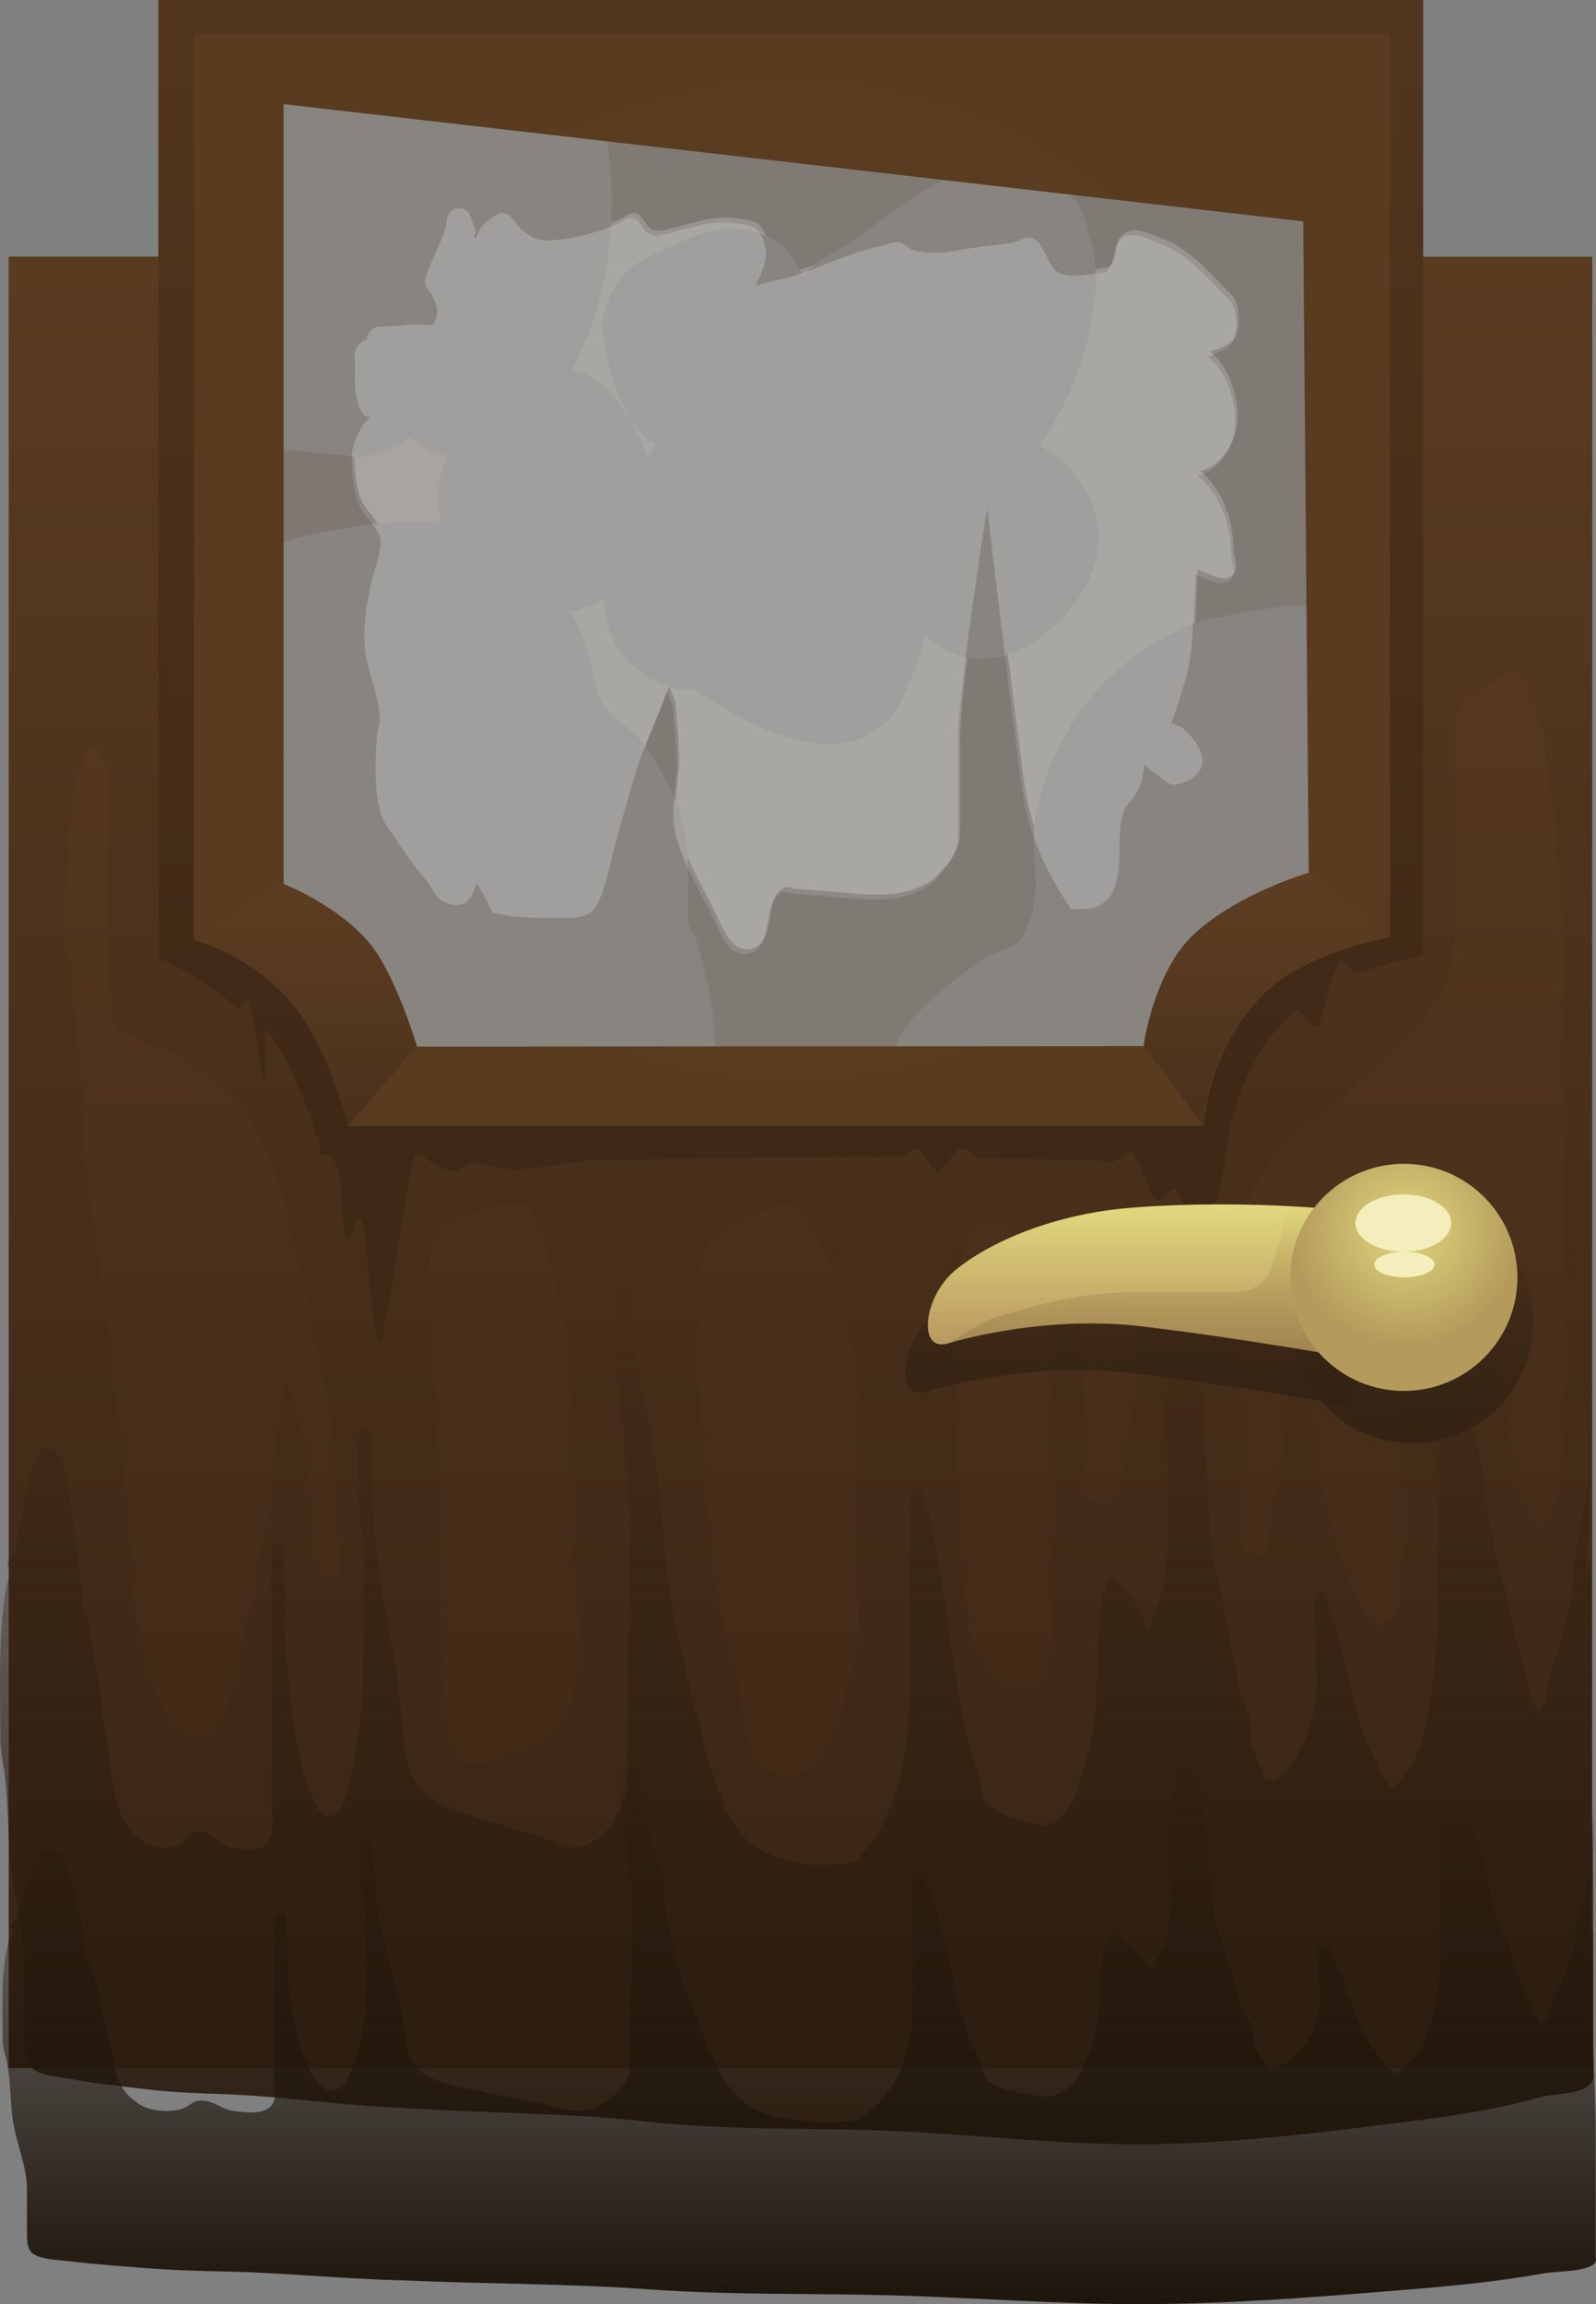 <svg version="1.1" xmlns="http://www.w3.org/2000/svg" xmlns:xlink="http://www.w3.org/1999/xlink" width="329.631" height="475.75" viewBox="0,0,329.631,475.75"><rect x="0" y="0" width="329.631" height="475.75" fill="#808080" stroke="none"/><defs><linearGradient x1="156" y1="-7" x2="156" y2="367" gradientUnits="userSpaceOnUse" id="color-1"><stop offset="0" stop-color="#593b20"/><stop offset="1" stop-color="#382414"/></linearGradient><linearGradient x1="154" y1="-60" x2="154" y2="178.5" gradientUnits="userSpaceOnUse" id="color-2"><stop offset="0" stop-color="#52361d"/><stop offset="1" stop-color="#3e2816"/></linearGradient><radialGradient cx="154.25" cy="59.75" r="123.5" gradientUnits="userSpaceOnUse" id="color-3"><stop offset="0" stop-color="#5e3e22"/><stop offset="1" stop-color="#593b20"/></radialGradient><linearGradient x1="53.633" y1="122.5" x2="53.633" y2="172.5" gradientUnits="userSpaceOnUse" id="color-4"><stop offset="0" stop-color="#5e3e22"/><stop offset="1" stop-color="#4a311b"/></linearGradient><linearGradient x1="252.233" y1="120.262" x2="252.233" y2="172.333" gradientUnits="userSpaceOnUse" id="color-5"><stop offset="0" stop-color="#5e3e22"/><stop offset="1" stop-color="#4a311b"/></linearGradient><linearGradient x1="155.244" y1="205.25" x2="155.244" y2="382.75" gradientUnits="userSpaceOnUse" id="color-6"><stop offset="0" stop-color="#2c1d10" stop-opacity="0"/><stop offset="1" stop-color="#2c1d10"/></linearGradient><linearGradient x1="155.744" y1="300.25" x2="155.744" y2="415.75" gradientUnits="userSpaceOnUse" id="color-7"><stop offset="0" stop-color="#1d140b" stop-opacity="0"/><stop offset="1" stop-color="#1d140b"/></linearGradient><linearGradient x1="225.368" y1="196.754" x2="225.368" y2="230.335" gradientUnits="userSpaceOnUse" id="color-8"><stop offset="0" stop-color="#342213" stop-opacity="0"/><stop offset="1" stop-color="#342213"/></linearGradient><linearGradient x1="282.362" y1="188.044" x2="282.362" y2="238" gradientUnits="userSpaceOnUse" id="color-9"><stop offset="0" stop-color="#342213" stop-opacity="0"/><stop offset="1" stop-color="#342213"/></linearGradient><linearGradient x1="227.124" y1="188.676" x2="227.124" y2="220.202" gradientUnits="userSpaceOnUse" id="color-10"><stop offset="0" stop-color="#e2d87e"/><stop offset="1" stop-color="#b6925d"/></linearGradient><linearGradient x1="229.338" y1="189.041" x2="229.338" y2="220.202" gradientUnits="userSpaceOnUse" id="color-11"><stop offset="0" stop-color="#87733e" stop-opacity="0"/><stop offset="1" stop-color="#87733e" stop-opacity="0.459"/></linearGradient><radialGradient cx="281.036" cy="194.165" r="23.449" gradientUnits="userSpaceOnUse" id="color-12"><stop offset="0" stop-color="#e1d67d"/><stop offset="1" stop-color="#b49b5c"/></radialGradient></defs><g transform="translate(9.321,60)"><g data-paper-data="{&quot;isPaintingLayer&quot;:true}" fill-rule="nonzero" stroke="none" stroke-linecap="butt" stroke-linejoin="miter" stroke-miterlimit="10" stroke-dasharray="" stroke-dashoffset="0" style="mix-blend-mode: normal"><g stroke-width="0"><path d="M33.5,182v-234h235.5v234z" fill-opacity="0.259" fill="#fff7f1"/><path d="M31.5,181v-234h235.5v234zM73.854,7.227l-4.976,0.276c-1.301,0.063 -2.342,1.12 -2.377,2.428c-0.872,0.509 -1.714,1.044 -2.205,1.889c-0.702,1.208 -0.244,2.784 -0.296,4.18c-0.11,2.969 -0.167,7.528 2.023,9.801c0.3,0.312 0.695,0.204 1.109,-0.064c-0.091,0.176 -0.187,0.349 -0.297,0.512c-0.47,0.693 -1.122,1.267 -1.506,2.011c-2.098,4.06 -2.275,5.3 -1.797,10.089c0.188,1.888 0.461,3.805 1.144,5.574c0.975,2.524 3.441,4.283 4.431,6.802c0.773,1.967 -1.123,7.194 -1.476,8.482c-1.26,5.185 -2.202,10.458 -1.419,15.836c0.572,3.928 2.246,7.769 2.804,11.731c0.347,2.467 -0.298,2.981 -0.506,5.521c-0.411,5.016 -0.619,11.94 1.163,16.617c0.622,1.632 1.878,2.945 2.829,4.41c1.851,2.851 3.834,5.628 6.031,8.221c1.385,1.634 2.207,4.119 4.222,4.844c4.534,1.631 5.487,-1.477 6.412,-4.123c0.384,1.006 1.081,1.869 1.583,2.823c0.583,1.109 1.123,2.24 1.684,3.36c4.504,1.078 7.92,1.075 12.568,1.052c2.372,-0.011 6.425,0.524 8.319,-1.785c2.375,-2.895 3.521,-10.412 4.579,-14.01c1.648,-5.604 3.046,-11.363 4.961,-16.88c1.693,-4.875 3.988,-9.514 5.617,-14.411c-0.045,0.184 -0.076,0.377 -0.047,0.487c0.254,0.956 0.923,1.772 1.152,2.734c0.286,1.202 0.245,2.458 0.376,3.687c0.339,3.179 0.521,6.38 0.498,9.577c-0.332,3.652 -1.151,8.909 -0.408,12.586c1.225,6.06 5.243,12.627 7.968,18.136c1.033,2.089 2.919,7.861 6.838,7.354c5.994,-0.775 2.85,-10.445 7.191,-12.704c0.701,-0.365 1.572,0.158 2.358,0.227c2.469,0.215 4.943,0.38 7.414,0.579c7.35,0.591 15.092,1.902 21.321,-2.688c2.299,-2.316 4.754,-5.016 5.317,-8.416c0.062,-0.374 0.045,-9.427 0.045,-9.473c0,-0.209 0.001,-10.031 -0.004,-10.146c-0.452,-9.219 6.075,-49.4 6.075,-49.4c0,0 5.897,49.716 7.462,59.447c1.391,8.651 5.05,16.189 9.906,23.363c1.735,-0.18 3.595,0.129 5.206,-0.54c6.689,-2.78 3.875,-13.343 5.264,-18.549c0.745,-2.794 1.53,-2.436 3.286,-5.474c0.954,-1.651 0.964,-3.691 1.521,-5.514c0.064,-0.208 0.112,0.443 0.265,0.597c0.474,0.477 1.004,0.905 1.576,1.259c1.44,0.89 2.766,2.686 4.444,2.459c2.178,-0.294 4.616,-1.733 5.396,-3.788c1.016,-2.676 -2.409,-6.706 -4.358,-8.183c-0.535,-0.405 -1.397,-0.278 -1.863,-0.761c-0.212,-0.22 0.194,-0.579 0.292,-0.868c0.93,-2.732 1.796,-5.488 2.582,-8.265c2.004,-7.205 1.416,-14.457 2.058,-21.844c0.02,0.197 0.075,0.358 0.191,0.401c2.151,0.797 4.827,2.481 6.767,1.256c1.636,-1.033 0.462,-3.856 0.411,-5.79c-0.151,-5.69 -2.344,-12.438 -6.983,-15.873c0.01,-0.001 0.02,-0.003 0.03,-0.006c1.313,-0.331 2.612,-0.955 3.6,-1.88c1.343,-1.257 2.504,-2.792 3.205,-4.493c2.288,-5.551 0.187,-14.34 -4.723,-18.324c1.914,-0.578 3.912,-1.371 4.88,-2.566c1.438,-1.776 1.18,-6.307 0.249,-8.136c-0.689,-1.354 -2.031,-2.261 -3.069,-3.371c-3.531,-3.775 -7.184,-7.566 -12.21,-9.32c-2.048,-0.715 -4.22,-2.062 -6.324,-1.535c-4.162,1.041 -1.972,5.752 -4.569,7.527c-2.59,0.26 -7.723,1.576 -9.988,-0.065c-2.342,-1.697 -2.551,-5.766 -5.187,-6.954c-1.254,-0.565 -2.672,0.66 -4.023,0.919c-2.373,0.454 -4.792,0.628 -7.188,0.939c-3.069,0.399 -6.113,1.171 -9.208,1.186c-1.391,0.007 -2.804,-0.155 -4.134,-0.563c-1.077,-0.331 -1.849,-1.493 -2.968,-1.617c-1.394,-0.154 -2.757,0.521 -4.124,0.835c-6.184,1.418 -11.792,4.178 -17.792,6.185c-2.381,0.797 -4.946,0.983 -7.302,1.852c-0.15,0.055 -0.301,0.113 -0.451,0.175c1.641,-3.59 3.584,-6.971 0.714,-11.183c-0.985,-1.445 -3.199,-1.534 -4.928,-1.798c-5.426,-0.829 -10.159,1.457 -15.232,2.419c-0.839,0.159 -1.822,0.233 -2.555,-0.206c-1.317,-0.788 -1.758,-2.887 -3.246,-3.265c-1.316,-0.334 -2.525,1 -3.797,1.478c-3.709,1.393 -7.542,2.546 -11.512,2.97c-3.722,0.397 -4.57,0.353 -7.55,-1.914c-1.382,-1.051 -2.093,-3.265 -3.804,-3.558c-1.519,-0.259 -2.827,1.288 -4.058,2.215c-0.607,0.457 -0.911,1.217 -1.334,1.848c-0.225,0.335 -0.309,1.32 -0.608,1.048c-0.346,-0.316 0.14,-0.955 0.075,-1.417l0.007,-0.002l-0.016,-0.049c-0.006,-0.026 -0.015,-0.052 -0.025,-0.076l-0.94,-2.82c-0.314,-1.022 -1.265,-1.764 -2.39,-1.764c-1.229,0 -2.251,0.887 -2.461,2.055l-0.476,2.38c-0.765,2.649 -3.928,8.437 -4.062,10.661c-0.076,1.265 1.214,2.231 1.705,3.399c0.905,2.153 1.14,2.901 0.211,5.122c-0.391,0.935 -2.049,0.376 -2.487,0.384c-1.361,0.023 -2.743,-0.043 -4.077,0.226z" fill-opacity="0.204" fill="#2b1b0f"/></g><g stroke-width="0"><path d="M269.5,-53v119.625c-2.611,-0.378 -5.221,-0.754 -7.793,-1.25c-2.111,-0.407 -5.107,-0.409 -7.223,-0.038c-1.126,0.197 -14.189,2.105 -18.283,3.833c-16.566,6.992 -27.63,20.783 -31.492,38.492c-2.024,9.281 2.673,16.751 -3.28,26.541c-0.646,1.063 -5.645,2.57 -6.87,3.379c-5.854,3.866 -14.746,10.462 -18.176,16.734c-4.364,7.979 -4.219,17.587 -2.709,26.685h-42.073c2.788,-2.271 4.963,-5.249 6.089,-8.79c1.808,-5.681 0.782,-22.507 -0.8,-28.918c-0.784,-3.179 -1.595,-6.353 -2.5,-9.5c-0.369,-1.284 -1.587,-2.332 -1.615,-3.668c-0.247,-11.596 1.328,-19.329 -5.531,-30.605c-1.636,-2.689 -2.961,-5.682 -5.232,-7.861c-2.011,-1.93 -4.638,-3.254 -6.315,-5.48c-2.462,-3.269 -2.19,-7.892 -3.557,-11.749c-0.861,-2.429 -2.016,-5.248 -3.457,-8.089c2.369,-0.511 4.675,-1.458 6.823,-2.865c-0.005,0.175 -0.007,0.35 -0.007,0.525c0,7.709 4.715,14.317 11.419,17.096c2.181,0.904 4.573,1.404 7.081,1.404c0.069,0 0.138,-0 0.206,-0.001c9.999,6.763 29.01,17.528 40.002,6.05c2.038,-2.128 3.219,-4.975 4.342,-7.699c1.286,-3.119 2.359,-6.324 3.289,-9.58c1.273,1.032 2.677,2.003 4.278,2.932c13.026,7.563 31.293,-9.039 31.497,-22.668c0.125,-8.311 -4.973,-15.903 -12.288,-19.535c8.14,-11.174 13.83,-28.956 10.884,-41.39c-0.185,-0.781 -1.975,-7.5 -3.102,-8.805c-15.046,-17.421 -31.645,-2.428 -45.66,7.495c-4.769,3.377 -6.892,3.367 -10.987,7.769c-1.356,-2.728 -2.654,-5.752 -5.267,-7.178c-8.731,-4.766 -14.368,-2.448 -22.41,1.18c-6.535,2.948 -10.66,4.71 -12.832,12.188c-0.207,0.713 -1.193,3.063 -1.069,4.207c0.784,7.209 4.495,20.433 10.512,23.856c0.218,0.124 0.434,0.243 0.649,0.359c-0.584,0.939 -1.145,1.863 -1.682,2.778c-0.89,-2.927 -2.175,-5.708 -3.766,-8.18c-2.814,-4.371 -6.251,-8.939 -11.711,-9.907c6.04,-11.781 8.248,-23.142 8.113,-36.371c-0.078,-7.686 -1.381,-16.866 -4.823,-23.871c-1.592,-3.239 -4.138,-5.952 -5.839,-9.129z" fill-opacity="0.259" fill="#c3beba"/><path d="M34,56.993v-27.802c3.196,1.347 6.353,2.276 9.274,2.674c5.856,0.798 11.716,1.667 17.616,2.023c1.299,0.078 3.64,0.765 4.751,0.499c2.724,-0.653 5.324,-1.742 7.981,-2.627c0.7,-0.233 0.956,-1.389 1.693,-1.424c0.108,-0.005 1.916,1.591 2.436,1.851c1.348,0.674 3.262,1.469 5.253,2.05c-0.152,0.475 -0.278,0.922 -0.401,1.245c-1.773,4.621 -1.744,8.419 -0.757,12.639c-15.918,-1.458 -33.92,3.343 -47.846,8.872z" fill-opacity="0.259" fill="#b9b3af"/><path d="M267.5,-54v120.334c-1.942,-0.287 -3.878,-0.589 -5.793,-0.958c-2.111,-0.407 -5.107,-0.409 -7.223,-0.038c-1.021,0.179 -11.85,1.763 -16.916,3.345c0.204,-3.769 0.206,-7.562 0.539,-11.391c0.02,0.197 0.075,0.358 0.191,0.401c2.151,0.797 4.827,2.481 6.767,1.256c1.636,-1.033 0.462,-3.856 0.411,-5.79c-0.151,-5.69 -2.344,-12.438 -6.983,-15.873c0.01,-0.001 0.02,-0.003 0.03,-0.006c1.313,-0.331 2.612,-0.955 3.6,-1.88c1.343,-1.257 2.504,-2.792 3.205,-4.493c2.288,-5.551 0.187,-14.34 -4.723,-18.324c1.914,-0.578 3.912,-1.371 4.88,-2.566c1.438,-1.776 1.18,-6.307 0.249,-8.136c-0.689,-1.354 -2.031,-2.261 -3.069,-3.371c-3.531,-3.775 -7.184,-7.566 -12.21,-9.32c-2.048,-0.715 -4.22,-2.062 -6.324,-1.535c-4.162,1.041 -1.972,5.752 -4.569,7.527c-0.721,0.072 -1.639,0.226 -2.637,0.376c-0.109,-1.719 -0.343,-3.376 -0.716,-4.948c-0.185,-0.781 -1.975,-7.5 -3.102,-8.805c-15.046,-17.421 -31.645,-2.428 -45.66,7.495c-3.601,2.55 -5.694,3.169 -8.266,5.214c-1.115,0.427 -2.236,0.845 -3.369,1.239c-1.154,-2.333 -2.422,-4.663 -4.619,-5.862c-0.784,-0.428 -1.544,-0.799 -2.282,-1.117c-0.232,-0.61 -0.559,-1.236 -0.999,-1.882c-0.985,-1.445 -3.199,-1.534 -4.928,-1.798c-5.426,-0.829 -10.159,1.457 -15.232,2.419c-0.839,0.159 -1.822,0.233 -2.555,-0.206c-1.317,-0.788 -1.758,-2.887 -3.246,-3.265c-1.316,-0.334 -2.525,1 -3.797,1.478c-0.42,0.158 -0.843,0.313 -1.266,0.464c0.096,-1.956 0.13,-3.947 0.11,-5.983c-0.078,-7.686 -1.381,-16.866 -4.823,-23.871c-1.756,-3.573 -4.674,-6.506 -6.337,-10.129z" fill-opacity="0.204" fill="#2b1b0f"/><path d="M132.74,180c2.24,-2.12 3.982,-4.747 4.95,-7.79c1.808,-5.681 0.782,-22.507 -0.8,-28.918c-0.784,-3.179 -1.595,-6.353 -2.5,-9.5c-0.369,-1.284 -1.587,-2.332 -1.615,-3.668c-0.105,-4.907 0.117,-9.122 -0.112,-13.207c1.744,4.062 4.074,8.109 5.852,11.704c1.033,2.089 2.919,7.861 6.838,7.354c5.994,-0.775 2.85,-10.445 7.191,-12.704c0.701,-0.365 1.572,0.158 2.358,0.227c2.469,0.215 4.943,0.38 7.414,0.579c7.35,0.591 15.092,1.902 21.321,-2.688c2.299,-2.316 4.754,-5.016 5.317,-8.416c0.062,-0.374 0.045,-9.427 0.045,-9.473c0,-0.209 0.001,-10.031 -0.004,-10.146c-0.155,-3.159 0.51,-9.954 1.45,-17.521c2.752,0.537 5.611,0.238 8.397,-0.686c1.488,12.064 3.004,23.992 3.689,28.254c0.4,2.486 0.987,4.881 1.736,7.201c-0.695,7.977 2.474,14.866 -2.838,23.601c-0.646,1.063 -5.645,2.57 -6.87,3.379c-5.854,3.866 -14.746,10.462 -18.176,16.734c-4.204,7.688 -4.223,16.886 -2.869,25.685z" fill-opacity="0.204" fill="#2b1b0f"/><path d="M64.032,37.348c0.188,1.888 0.461,3.805 1.144,5.574c0.765,1.979 2.446,3.488 3.614,5.262c-12.975,1.162 -26.221,5.25 -36.79,9.619v-29.507c3.871,1.832 7.744,3.088 11.274,3.569c5.856,0.798 11.716,1.667 17.616,2.023c0.768,0.046 1.9,0.305 2.927,0.454c0.019,0.848 0.097,1.818 0.215,3.005z" fill-opacity="0.204" fill="#2b1b0f"/><path d="M128.93,81.902c0.254,0.956 0.923,1.772 1.152,2.734c0.286,1.202 0.245,2.458 0.376,3.687c0.339,3.179 0.521,6.38 0.498,9.577c-0.199,2.192 -0.574,4.962 -0.681,7.622c-0.76,-1.909 -1.747,-3.893 -3.03,-6.002c-1.094,-1.798 -2.049,-3.733 -3.241,-5.468c1.554,-4.118 3.434,-8.108 4.851,-12.276c0.021,0.006 0.042,0.012 0.063,0.018c-0,0.041 0.003,0.078 0.012,0.108z" fill-opacity="0.204" fill="#2b1b0f"/></g><path d="M-7.5,367v-374h48.343c-0.122,0.391 -0.21,0.683 -0.253,0.828c-2.762,9.29 -3.332,19.379 -4.039,29.072c-1.537,21.084 -1.556,43.18 -0.415,63.772c0.488,8.82 4.031,16.66 7.038,24.87c3.371,9.202 5.869,20.391 12.312,28.091c2.689,3.213 5.598,4.568 8.632,7.253c6.168,5.458 9.586,12.248 17.668,15.024c16.291,5.596 39.112,6.486 55.536,4.628c9.569,-1.083 19.111,-2.861 28.732,-3.412c16.229,-0.929 32.239,-0.928 48.312,-3.158c4.747,-0.659 9.952,-0.631 14.559,-2.14c9.6,-3.146 14.351,-13.496 20.283,-20.768c7.063,-8.658 18.903,-10.336 24.655,-19.922c6.667,-11.111 0.78,-26.596 -0.981,-38.056c-0.974,-6.34 -2.107,-14.986 -2.382,-21.389c-0.044,-1.023 0.32,-8.492 -0.061,-12.17c-0.608,-5.87 -1.533,-11.71 -1.955,-17.596c-0.392,-5.471 -0.43,-10.962 -0.484,-16.447c-0.06,-6.159 -0.094,-12.319 -0.088,-18.478h51.588v374z" fill="#382414" stroke-width="0"/><path d="M-7.5,367v-374h48.343c-0.122,0.391 -0.21,0.683 -0.253,0.828c-2.762,9.29 -3.332,19.379 -4.039,29.072c-1.537,21.084 -1.556,43.18 -0.415,63.772c0.488,8.82 4.031,16.66 7.038,24.87c3.371,9.202 5.869,20.391 12.312,28.091c2.689,3.213 5.598,4.568 8.632,7.253c6.168,5.458 9.586,12.248 17.668,15.024c16.291,5.596 39.112,6.486 55.536,4.628c9.569,-1.083 19.111,-2.861 28.732,-3.412c16.229,-0.929 32.239,-0.928 48.312,-3.158c4.747,-0.659 9.952,-0.631 14.559,-2.14c9.6,-3.146 14.351,-13.496 20.283,-20.768c7.063,-8.658 18.903,-10.336 24.655,-19.922c6.667,-11.111 0.78,-26.596 -0.981,-38.056c-0.974,-6.34 -2.107,-14.986 -2.382,-21.389c-0.044,-1.023 0.32,-8.492 -0.061,-12.17c-0.608,-5.87 -1.533,-11.71 -1.955,-17.596c-0.392,-5.471 -0.43,-10.962 -0.484,-16.447c-0.06,-6.159 -0.094,-12.319 -0.088,-18.478h51.588v374z" fill="url(#color-1)" stroke-width="0"/><path d="M23.38,137.78v-197.78h261.239v197.252c0,0 -6.45,1.175 -13.578,3.733c-1.216,0.436 -2.453,-3.213 -3.68,-2.405c-1.598,1.052 -3.181,12.095 -4.685,13.088c-1.31,0.865 -3.541,-3.948 -4.646,-2.934c-13.318,12.225 -14.131,29.767 -14.131,29.767c0,0 -2.288,15.512 -6.335,15.535c-1.321,0.007 -2.579,-8.304 -4.257,-8.424c-1.101,-0.079 -2.276,2.335 -3.518,2.242c-1.771,-0.132 -3.681,-9.789 -5.714,-9.967c-1.047,-0.092 -2.626,2.076 -3.736,2.002c-7.645,-0.51 -16.952,-0.543 -26.763,-0.678c-1.405,-0.019 -2.825,-2.036 -4.257,-2.051c-1.406,-0.015 -3.574,4.48 -5.003,4.482c-1.493,0.002 -2.995,-4.506 -4.504,-4.522c-0.83,-0.009 -2.162,1.736 -2.996,1.734c-21.177,-0.045 -43.035,0.455 -62.255,0.698c-5.383,0.068 -12.675,1.869 -17.245,1.898c-3.159,0.02 -6.59,-1.214 -9.249,-1.204c-1.135,0.004 -2.72,1.506 -3.751,1.506c-3.096,0 -5.71,-3.25 -7.75,-3.25c-1.51,0 -6.023,38.5 -7.5,38.5c-1.669,0 -2.411,-22.455 -3.725,-25.146c-1.233,-2.526 -2.107,5.877 -3.099,4.151c-1.026,-1.785 -0.691,-10.92 -1.45,-13.607c-1.441,-5.105 -3.568,-3.898 -3.568,-3.898c0,0 -4.278,-16.718 -11.65,-25.989c-0.523,-0.658 0.189,11.21 -0.36,10.604c-0.972,-1.073 -1.995,-15.216 -3.044,-16.401c-0.839,-0.947 -1.695,2.206 -2.558,1.448c-7.875,-6.921 -16.233,-10.382 -16.233,-10.382zM72.138,161.155l158.859,-0.106c0,0 2.207,-16.29 11.165,-24.437c9.807,-8.919 24.724,-13.186 24.724,-13.186l-1.214,-142.488l-222.725,-25.602v170.282c0,0 13.445,5.333 19.856,14.368c5.102,7.19 9.335,21.169 9.335,21.169z" fill="url(#color-2)" stroke-width="0"/><path d="M30.75,134v-187h247v186.5c0,0 -16.576,2.995 -25.14,10.856c-12.592,11.558 -13.36,28.144 -13.36,28.144h-176.5c0,0 -4.045,-15.807 -11.015,-24.572c-8.471,-10.654 -20.985,-13.928 -20.985,-13.928zM76.85,156.1l150.2,-0.1c0,0 2.087,-15.402 10.556,-23.105c9.272,-8.433 23.377,-12.467 23.377,-12.467l-1.148,-134.721l-210.585,-24.207v161c0,0 12.712,5.042 18.774,13.585c4.824,6.798 8.826,20.015 8.826,20.015z" fill="url(#color-3)" stroke-width="0"/><path d="M30.583,134l18.5,-11.5c0,0 12.712,5.042 18.774,13.585c4.824,6.798 8.826,20.015 8.826,20.015l-14.1,16.4c0,0 -4.045,-15.807 -11.015,-24.572c-8.471,-10.654 -20.985,-13.928 -20.985,-13.928z" fill="url(#color-4)" stroke-width="0"/><path d="M277.583,133.333c0,0 -16.576,2.995 -25.14,10.856c-12.592,11.558 -13.36,28.144 -13.36,28.144l-12.2,-16.5c0,0 2.087,-15.402 10.556,-23.105c9.272,-8.433 23.377,-12.467 23.377,-12.467z" fill="url(#color-5)" stroke-width="0"/><path d="M319.25,265c0,10 0,20.5 0,30.5c0,11.879 0.5,23.579 0.5,35.5c0,12 0,24 0,36c-0.032,0.826 0.207,1.709 -0.095,2.478c-1.21,3.088 -8.003,2.755 -10.641,3.495c-10.549,2.955 -21.067,4.293 -31.897,5.647c-17.178,2.147 -34.288,4.13 -51.616,4.13c-17.294,0 -34.317,-2.112 -51.554,-2.801c-16.596,-0.664 -33.074,-0.04 -49.63,-1.878c-16.985,-1.887 -33.985,-1.691 -51.013,-2.865c-10.057,-0.379 -19.889,-1.721 -29.903,-2.459c-7.119,-0.524 -14.189,-0.405 -21.294,-1.233c-5.818,-0.678 -11.654,-1.297 -17.419,-2.346c-2.38,-0.433 -5.789,-0.503 -7.632,-2.349c-1.09,-1.092 -1.299,-3.897 -1.306,-5.319c-0.025,-5 0,-10 0,-15c0,-7.88 -2.35,-15.089 -2.996,-22.897c-0.452,-5.463 -0.393,-11 -0.995,-16.45c-0.305,-2.761 -1.006,-5.314 -1.009,-8.153c0,-10.051 -0.471,-20.309 1.009,-30.153c0.231,-1.539 0.792,-3.091 1.385,-4.622c-0.171,-0.056 -0.349,-0.163 -0.528,-0.341c-0.884,-0.884 0,-1.768 0,-1.768c0.802,-0.654 1.386,-3.214 1.588,-4.19c1.106,-5.34 1.735,-11.773 4.109,-16.819c0.376,-0.799 0.434,-2.231 1.314,-2.3c2.712,-0.213 4.086,2.829 4.526,4.764c0.516,2.27 0.562,4.83 1.071,7.174c1.315,6.65 1.983,13.354 2.52,20.103c0.128,1.604 0.894,3.095 1.222,4.671c1.64,7.891 2.683,16.155 3.753,24.165c1.45,7.348 0.743,15.196 7.04,20.323c1.953,1.59 6.431,2.034 8.51,0.479c1.636,-1.223 1.765,-2.754 4.478,-2.211c1.547,0.309 3.39,2.469 5.102,3.025c2.381,0.607 5.894,1.264 7.742,-0.659c2.226,-2.315 1.158,-7.279 1.158,-10.141c0,-7.167 0,-14.333 0,-21.5c0,-6.671 0,-13.343 0,-20.014c-0.163,-1.712 -0.278,-3.516 0,-5.053c0,-0.478 0,-0.955 0,-1.433v-2.5c0,-0.69 0.56,-1.25 1.25,-1.25c0.69,0 1.25,0.56 1.25,1.25c0,0.333 0,2.167 0,2.5c0,0.752 0,1.504 0,2.257c0.573,5.472 -0.054,11.09 0.494,16.62c0.785,7.928 1.485,16.516 3.445,24.239c0.672,1.675 1.122,3.725 1.934,5.335c0.531,1.053 0.891,2.243 1.696,3.105c1.845,1.975 4.097,0.299 4.784,-1.602c2.467,-6.83 3.112,-14.866 4.15,-22.043c-0.009,-7.137 -0.003,-14.274 -0.003,-21.411c0,-3.366 0.386,-7.012 0.009,-10.347c-0.338,-2.991 -1.009,-5.585 -1.009,-8.653c0,-1.829 0,-3.659 0,-5.488c-0.232,-1.72 -0.378,-3.473 0,-4.977c0,-0.345 0,-0.69 0,-1.035v-2.5c0,-0.69 0.56,-1.25 1.25,-1.25c0.69,0 1.25,0.56 1.25,1.25c0,0.333 0,2.167 0,2.5c0,0.782 0,1.564 0,2.345c0.432,4.145 0.238,8.404 0.498,12.577c0.062,0.994 0.139,1.985 0.229,2.972c0.099,0.637 0.191,1.284 0.264,1.953c0.063,0.574 0.105,1.156 0.132,1.743c0.823,6.751 2.139,13.386 3.265,20.131c1.11,4.775 1.535,9.772 2.018,14.619c0.562,5.64 0.401,12.353 5.615,16.174c1.944,1.424 4.838,2.557 7.126,3.299c5.262,1.765 10.678,3.229 15.958,4.993c2.257,0.754 5.834,2.559 8.359,1.977c5.179,-1.195 8.387,-7.392 9.547,-11.936c-0.115,-16.611 0.491,-33.221 0.491,-49.847c0,-16.887 -3,-33.622 -3,-50.5v-2.5c0,-0.69 0.56,-1.25 1.25,-1.25c0.69,0 1.25,0.56 1.25,1.25v2.5c0,0.193 0,0.386 0.001,0.579c1.093,4.506 1.652,9.096 2.479,13.702c1.888,10.511 4.161,20.949 4.829,31.632c0.813,13.12 3.477,26.699 7.13,39.204c0.904,3.094 1.148,6.252 2.246,9.289c1.755,5.15 3.069,10.402 6.531,14.802c5.4,6.862 15.961,7.598 23.899,6.198c11.491,-11.885 11.384,-29.758 11.384,-45.405c0,-9.667 0,-19.333 0,-29v-1.5c0,-0.69 0.56,-1.25 1.25,-1.25c0.562,0 1.038,0.371 1.195,0.882l0.491,1.473l-0.333,0.111c1.859,3.713 2.219,8.136 3.024,12.256c2.173,11.122 2.93,22.658 5.381,33.674c0.981,4.43 2.56,8.761 3.474,13.146c0.279,1.338 0.328,2.737 1.595,3.771c2.31,1.886 5.504,3.349 8.325,3.696c1.518,0.187 2.396,0.941 3.985,0.544c3.218,-0.803 5.348,-4.922 6.172,-7.702c1.372,-4.56 2.96,-9.476 3.447,-14.233c0.658,-6.425 0.301,-13.075 1.002,-19.496c0.227,-2.079 0.202,-5.305 1.041,-7.223c0.373,-0.852 0.53,-2.363 1.46,-2.377c1.004,-0.015 3.487,3.098 4.262,4.007c1.166,2.03 2.191,3.872 3.112,6.026c0.155,0.362 0.392,0.7 0.463,1.086c0.661,-3.717 2.692,-7.192 3.166,-11.068c0.961,-7.86 0.488,-15.924 0.488,-23.824c0,-5.856 -0.799,-12.354 0.009,-18.153c0.408,-2.923 1.258,-5.594 1.991,-8.463v-1.384v0c0,-0.69 0.56,-1.25 1.25,-1.25c0.499,0 0.93,0.292 1.13,0.715l0.988,1.976l-0.021,0.01c0.032,0.053 0.062,0.107 0.092,0.162c0.811,1.513 0.6,3.38 0.931,5.064c0.785,3.993 0.904,7.732 1.128,11.76c0.543,9.772 0.92,19.584 1.98,29.332c1.735,6.468 2.687,12.934 3.997,19.486c0.574,2.867 1.061,6.06 1.885,8.859c0.47,1.597 1.356,3.08 1.629,4.722c0.283,1.706 0.111,3.716 0.477,5.377c0.549,2.485 2.139,4.871 2.667,7.403c3.881,0.9 6.583,-4.919 7.934,-7.568c4.3,-8.432 2.432,-19.355 2.432,-28.548v-1.5c0,-0.69 0.56,-1.25 1.25,-1.25c0.595,0 1.093,0.416 1.219,0.972l0.6,2.4l-0.241,0.06c3.719,8.548 4.166,18.607 7.762,27.239c1.215,2.917 3.143,7.109 4.979,9.634c0.484,0.665 1.159,-0.331 1.389,-0.522c4.66,-4.683 5.789,-10.828 6.808,-17.175c1.299,-8.087 1.734,-16.181 1.734,-24.359c0,-10.833 0,-21.667 0,-32.5c0,-2.369 0.114,-4.421 0.516,-6.7c0.103,-0.584 -0.263,-1.293 0.079,-1.778c0.571,-0.81 1.463,-2.049 2.406,-1.746c1.701,0.547 2.932,6.337 3.452,7.889c2.865,8.616 3.121,18.226 5.021,27.081c1.393,6.49 3.714,12.864 4.487,19.442c1.642,4.078 1.944,8.329 3.462,12.379c0.156,0.417 1.174,1.855 1.466,2.99c0.075,-0.189 0.144,-0.362 0.188,-0.486c0.769,-2.145 1.146,-2.71 1.433,-4.723c0.712,-4.987 3.211,-9.539 3.81,-14.483c0.178,-1.354 0.858,-2.599 1.134,-3.936c0.48,-2.322 0.188,-5.024 0.539,-7.407c0.991,-6.722 2.586,-13.5 3.26,-20.298c-0.153,9.255 -0.398,18.028 -0.786,20.663c-0.018,0.123 -0.035,0.247 -0.05,0.372c1.083,0.106 1.083,1.242 1.083,1.242zM319.003,242.724c0.209,-12.66 0.247,-26.223 0.247,-26.223c0,2.333 0,6.167 0,8.5c0,4.799 0.239,9.67 -0.001,14.462c-0.054,1.087 -0.139,2.175 -0.246,3.261z" fill="url(#color-6)" stroke-width="0.5"/><path d="M82.412,289.369c-0.6,-12.625 -0.659,-25.203 -0.662,-37.869c0,-4.503 -0.54,-8.874 -0.984,-13.326c-0.34,-3.404 0.581,-7.111 0,-10.474c-1.033,-5.98 -1.016,-12.059 -1.016,-18.2c0,-3.972 -1.308,-11.706 1.209,-15.191c1.969,-2.726 5.303,-2.779 8.036,-3.952c2.193,-0.941 3.999,-1.594 6.506,-1.607c0.558,-0.003 3.292,-0.031 3.59,0.148c1.835,1.103 2.677,4.811 3.569,6.608c2.377,4.844 2.737,10.466 3.969,15.673c2.567,10.848 2.123,21.73 2.123,32.821c0,4.892 -0.444,10.018 -0.005,14.888c0.701,7.773 1.547,15.245 1.505,23.112c-0.017,3.13 -1.516,6.017 -1.516,9.2c-0.835,2.544 -2.65,6.841 -5.077,8.363c-2.671,1.675 -6.071,2.423 -9.045,3.538c-2.309,0.866 -6.666,2.354 -8.895,0.374c-2.949,-2.619 -2.841,-6.944 -3.952,-10.275c-0.005,-0.567 -0.011,-1.133 -0.016,-1.7v-1c0,0 0,-0.818 0.662,-1.131z" fill-opacity="0.024" fill="#ffa55c" stroke-width="0.5"/><path d="M143.434,286.822c-1.045,-3.535 -2.244,-7.038 -3.143,-10.504c-1.454,-5.606 -2.116,-11.316 -2.746,-17.056c-1.761,-16.063 -2.795,-32.102 -2.795,-48.262c0,-5.431 -0.3,-12.492 4.423,-16.437c1.824,-1.524 4.709,-2.066 6.79,-3.196c1.937,-1.052 6.736,-3.489 9.104,-1.98c2.273,1.448 4.453,5.878 5.712,8.232c2.539,4.761 3.338,8.929 4.445,14.129c0.934,4.389 2.307,8.642 2.524,13.176c0.318,6.657 0.002,13.412 0.002,20.078c0,7.333 0,14.667 0,22c0,3.798 0.39,7.827 -0.004,11.603c-0.543,5.198 -2.999,10.355 -3.012,15.597c-1.878,5.808 -8.264,17.038 -15.526,11.266c-0.544,-0.433 -1.264,-0.667 -1.701,-1.208c-2.912,-3.603 -2.823,-8.517 -3.706,-12.892c-0.347,-1.083 -0.54,-2.23 -0.551,-3.367v-0.5c0,0 0,-0.349 0.184,-0.678z" fill-opacity="0.024" fill="#ffa55c" stroke-width="0.5"/><path d="M190.996,274.724c-2.198,-8.596 -1.755,-17.863 -2.243,-26.645c-0.73,-10.224 -1.003,-20.329 -1.003,-30.579c0,-5.585 -0.303,-10.937 1.05,-16.349c0.599,-1.791 1.265,-4.131 2.112,-5.766c1.436,-2.771 4.956,-3.811 7.704,-2.472c1.656,0.807 3.631,3.885 4.53,5.384c1.366,2.278 1.804,4.911 2.449,7.444c1.697,6.661 2.141,12.822 2.154,19.677c0.003,17.028 0.001,34.055 0.001,51.083c0,3.265 -0.208,10.249 -4.272,11.655c-2.234,0.773 -4.361,0.04 -6.221,-1.429c-1.079,0.263 -1.444,-0.83 -1.444,-0.83c-0.094,-0.282 -0.195,-0.56 -0.302,-0.834c-2.393,-2.686 -4.126,-6.366 -4.725,-8.758l-0.037,-0.803c0,0 0,-0.422 0.246,-0.776z" fill-opacity="0.024" fill="#ffa55c" stroke-width="0.5"/><path d="M214.59,233.309c-0.148,-8.451 -0.344,-16.902 -0.339,-25.371c0.415,-4.177 0.845,-8.4 1.476,-12.539c0.107,-0.7 0.405,-1.36 0.533,-2.056c0.126,-0.684 -0.291,-1.61 0.226,-2.074c0.793,-0.712 2.048,-1.18 3.073,-0.887c0.507,0.145 3.02,5.429 3.207,5.858c3.135,7.232 2.484,15.052 2.484,22.76c0,2.836 0.219,5.763 -0.003,8.589c-0.318,4.036 -1.539,7.946 -1.984,11.943c-0.171,1.537 -0.04,3.983 -0.608,5.447c-0.171,0.439 -0.825,0.562 -1,1c-0.186,0.464 0.218,1.05 0,1.5c-1.149,2.367 -2.998,2.611 -4.531,1.581c-0.145,0.333 -0.456,0.69 -1.124,0.69c-1.25,0 -1.25,-1.25 -1.25,-1.25c0,-1.034 -0.003,-2.067 -0.008,-3.101c-0.623,-2.309 -0.492,-5.118 -0.487,-7.296c-0.133,-0.788 -0.266,-1.576 -0.398,-2.364l-0.101,-1.132c0,0 -0.089,-1.033 0.836,-1.298z" fill-opacity="0.024" fill="#ffa55c" stroke-width="0.5"/><path d="M247.217,253.489c-0.111,-10.805 -0.467,-21.633 -0.467,-32.489c0,-8.428 -0.86,-17.46 0.516,-25.7c0.621,-3.72 0.534,-7.188 2.694,-10.493c1.938,-2.898 3.649,-6.207 6.156,-8.691c2.612,-2.588 6.223,-4.281 9.091,-6.583c1.932,-1.55 3.177,-3.186 4.909,-4.917c2.932,-2.932 6.022,-4.927 8.422,-8.415c3.45,-3.466 7.651,-7.334 9.839,-11.751c3.319,-6.702 2.873,-14.178 2.873,-21.451c0,-7.833 0,-15.667 0,-23.5c0,-5.073 -0.537,-10.038 1.306,-14.819c2.636,-1.423 5.233,-3.222 7.787,-4.744c1.113,-0.663 2.582,-1.607 3.747,-1.039c2.166,1.057 3.115,5.252 3.623,7.299c0.344,1.387 1.192,2.621 1.504,4.016c0.649,2.899 0.569,6.133 1.022,9.117c0.511,3.364 1.352,6.558 1.472,9.973c0.456,6.029 1.238,12.098 1.538,18.129c0.496,9.963 0.002,20.092 0.002,30.069c0,16.849 0.5,33.645 0.5,50.475c0,7.175 0,14.35 0,21.525c0,8.216 0.072,15.827 -2.687,23.657c-0.711,0.53 -1.266,1.779 -2.132,1.591c-2.39,-0.518 -4.564,-6.736 -5.129,-8.892c-1.789,-6.826 -1.602,-14.218 -3.028,-21.114c-1.131,-5.468 -2.64,-10.963 -3.974,-16.394c-2.285,-6.844 -4.853,-12.624 -8.842,-18.659c-1.315,-1.99 -2.599,-4.02 -3.977,-5.967c-0.199,-0.281 -0.434,-0.539 -0.662,-0.802c-0.043,0.848 -0.283,1.726 -0.353,2.2c-0.555,3.804 -0.697,7.511 -0.708,11.357c-0.015,4.808 0.458,9.865 -0.012,14.646c-0.459,4.665 -1.452,9.299 -1.911,13.964c-0.706,7.176 -0.083,14.701 -0.083,21.913c0,4.667 0,9.333 0,14c0,2.488 0.557,5.787 -0.023,8.236c-0.609,2.577 -2.437,8.015 -6.385,5.827c-0.823,-0.456 -0.931,-1.635 -1.424,-2.436c-1.213,-1.97 -2.212,-3.827 -3.02,-6.017c-0.872,-2.365 -1.711,-4.748 -2.452,-7.157c-2.513,-8.183 -4.074,-16.802 -5.185,-25.284c-1.08,-8.246 -1.151,-16.54 -3.069,-24.654c-0.204,-0.865 -0.394,-1.732 -0.577,-2.601c-0.292,1.918 -0.706,3.833 -0.743,5.544c-0.23,10.764 -0.524,22.17 -2.631,32.704c-0.532,3.705 -1.399,7.39 -2.008,11.037c-0.238,1.429 0.679,3.101 -0.965,4.285c-1.21,0.872 -2.098,0.769 -2.77,0.183c-0.139,0.052 -0.304,0.082 -0.5,0.082c-1.25,0 -1.25,-1.25 -1.25,-1.25c0,-0.854 -0.002,-1.709 -0.006,-2.563c-0.165,-0.607 -0.301,-1.156 -0.429,-1.542l-0.064,-0.895c0,0 0,-0.648 0.467,-1.011z" fill-opacity="0.024" fill="#ffa55c" stroke-width="0.5"/><path d="M5.367,138.245c-1.117,-0.085 -1.117,-1.245 -1.117,-1.245c0,-13.014 -0.49,-27.414 3.564,-39.895c0.427,-0.762 0.418,-2.147 1.28,-2.287c4.035,-0.654 3.651,6.039 3.656,8.182c0.024,10.667 0,21.333 0,32c-0.002,3.964 0.467,7.909 0.989,11.836c0.162,1.217 0.132,3.809 0.824,5.006c0.813,1.407 2.87,1.36 4.094,2.094c0.867,0.52 1.415,1.531 2.349,1.92c1.729,0.72 3.724,0.742 5.473,1.488c2.973,1.268 5.62,3.004 7.906,5.271c1.993,1.993 4.281,3.923 6.083,6.091c1.438,1.73 2.148,3.769 3.143,5.718c1.826,3.577 3.794,7.328 5.072,11.169c1.825,5.487 2.528,11.417 4.09,17.022c1.239,4.482 2.35,9.676 2.965,14.211c0.799,5.89 3.03,11.568 3.508,17.578c0.345,4.335 0.231,8.574 0.846,12.904c0.245,4.918 0.657,9.759 0.657,14.692c0,0.728 0.076,3.539 -0.366,3.884c-3.317,2.585 -4.549,-2.169 -5.084,-4.034c-1.149,-4.008 -0.027,-8.139 -0.544,-12.226c-0.21,-1.663 -0.494,-3.328 -0.502,-5.004c-0.839,-7.557 -2.98,-14.772 -4.855,-22.055c-0.072,1.041 -0.149,2.044 -0.149,2.936c0,5.572 -1.231,11.193 -2.016,16.7c-0.544,3.811 -0.55,7.679 -1.493,11.453c0.006,2.813 -1.105,5.268 -1.5,8c-0.407,2.814 -0.334,5.868 -1.024,8.634c-0.342,1.371 -1.214,2.582 -1.493,3.967c-1.187,5.902 -2.112,11.863 -4.038,17.641c-0.685,2.055 -1.03,4.934 -3.029,6.168c-3.864,2.386 -7.877,-0.142 -9.572,-3.67c-3.805,-7.919 -5.627,-17.765 -7.319,-26.219c-0.093,-16.806 -2.786,-33.312 -4.322,-50.013c-1.487,-16.191 -5.592,-32.344 -5.693,-48.622c-0.001,-10.526 -1.89,-20.811 -2.383,-31.294z" fill-opacity="0.024" fill="#ffa55c" stroke-width="0.5"/><path d="M319.75,339.13c0,6.507 0,13.339 0,19.846c0,7.729 0.5,15.343 0.5,23.1c0,7.808 0,15.617 0,23.425c-0.032,0.538 0.207,1.112 -0.095,1.613c-1.21,2.009 -8.003,1.793 -10.641,2.274c-10.549,1.923 -21.067,2.793 -31.897,3.675c-17.178,1.397 -34.288,2.687 -51.616,2.687c-17.294,0 -34.317,-1.374 -51.554,-1.823c-16.596,-0.432 -33.074,-0.026 -49.63,-1.222c-16.985,-1.228 -33.985,-1.1 -51.013,-1.864c-10.057,-0.246 -19.889,-1.12 -29.903,-1.6c-7.119,-0.341 -14.189,-0.264 -21.294,-0.802c-5.818,-0.441 -11.654,-0.844 -17.419,-1.527c-2.38,-0.282 -5.789,-0.327 -7.632,-1.528c-1.09,-0.71 -1.299,-2.536 -1.306,-3.461c-0.025,-3.253 0,-6.507 0,-9.761c0,-5.128 -2.35,-9.819 -2.996,-14.899c-0.452,-3.555 -0.393,-7.157 -0.995,-10.704c-0.305,-1.796 -1.006,-3.458 -1.009,-5.305c0,-6.541 -0.471,-13.215 1.009,-19.621c0.231,-1.001 0.792,-2.011 1.385,-3.008c-0.171,-0.037 -0.349,-0.106 -0.528,-0.222c-0.884,-0.575 0,-1.15 0,-1.15c0.802,-0.426 1.386,-2.091 1.588,-2.726c1.106,-3.474 1.735,-7.661 4.109,-10.944c0.376,-0.52 0.434,-1.452 1.314,-1.497c2.712,-0.139 4.086,1.841 4.526,3.1c0.516,1.477 0.562,3.143 1.071,4.668c1.315,4.327 1.983,8.69 2.52,13.081c0.128,1.044 0.894,2.014 1.222,3.04c1.64,5.135 2.683,10.512 3.753,15.724c1.45,4.781 0.743,9.888 7.04,13.224c1.953,1.034 6.431,1.324 8.51,0.312c1.636,-0.796 1.765,-1.792 4.478,-1.439c1.547,0.201 3.39,1.606 5.102,1.968c2.381,0.395 5.894,0.823 7.742,-0.429c2.226,-1.506 1.158,-4.737 1.158,-6.599c0,-4.663 0,-9.327 0,-13.99c0,-4.341 0,-8.682 0,-13.023c-0.163,-1.114 -0.278,-2.288 0,-3.288c0,-0.311 0,-0.622 0,-0.933v-1.627c0,-0.449 0.56,-0.813 1.25,-0.813c0.69,0 1.25,0.364 1.25,0.813c0,0.217 0,1.41 0,1.627c0,0.489 0,0.979 0,1.468c0.573,3.561 -0.054,7.216 0.494,10.815c0.785,5.159 1.485,10.747 3.445,15.772c0.672,1.09 1.122,2.424 1.934,3.472c0.531,0.685 0.891,1.46 1.696,2.02c1.845,1.285 4.097,0.194 4.784,-1.042c2.467,-4.444 3.112,-9.673 4.15,-14.343c-0.009,-4.644 -0.003,-9.288 -0.003,-13.932c0,-2.191 0.386,-4.563 0.009,-6.733c-0.338,-1.946 -1.009,-3.634 -1.009,-5.63c0,-1.19 0,-2.381 0,-3.571c-0.232,-1.119 -0.378,-2.26 0,-3.239c0,-0.225 0,-0.449 0,-0.674v-1.627c0,-0.449 0.56,-0.813 1.25,-0.813c0.69,0 1.25,0.364 1.25,0.813c0,0.217 0,1.41 0,1.627c0,0.509 0,1.017 0,1.526c0.432,2.697 0.238,5.469 0.498,8.184c0.062,0.647 0.139,1.291 0.229,1.934c0.099,0.414 0.191,0.836 0.264,1.271c0.063,0.373 0.105,0.752 0.132,1.134c0.823,4.393 2.139,8.71 3.265,13.1c1.11,3.107 1.535,6.359 2.018,9.513c0.562,3.67 0.401,8.038 5.615,10.524c1.944,0.927 4.838,1.664 7.126,2.147c5.262,1.148 10.678,2.101 15.958,3.249c2.257,0.491 5.834,1.665 8.359,1.286c5.179,-0.778 8.387,-4.81 9.547,-7.767c-0.115,-10.809 0.491,-21.617 0.491,-32.436c0,-10.989 -3,-21.878 -3,-32.861v-1.627c0,-0.449 0.56,-0.813 1.25,-0.813c0.69,0 1.25,0.364 1.25,0.813v1.627c0,0.126 0,0.251 0.001,0.377c1.093,2.932 1.652,5.919 2.479,8.916c1.888,6.84 4.161,13.632 4.829,20.583c0.813,8.537 3.477,17.373 7.13,25.51c0.904,2.013 1.148,4.068 2.246,6.045c1.755,3.351 3.069,6.769 6.531,9.631c5.4,4.465 15.961,4.944 23.899,4.033c11.491,-7.733 11.384,-19.363 11.384,-29.545c0,-6.29 0,-12.58 0,-18.87v-0.976c0,-0.449 0.56,-0.813 1.25,-0.813c0.562,0 1.038,0.242 1.195,0.574l0.491,0.958l-0.333,0.072c1.859,2.416 2.219,5.294 3.024,7.975c2.173,7.237 2.93,14.744 5.381,21.912c0.981,2.883 2.56,5.701 3.474,8.554c0.279,0.871 0.328,1.781 1.595,2.454c2.31,1.227 5.504,2.179 8.325,2.405c1.518,0.122 2.396,0.612 3.985,0.354c3.218,-0.522 5.348,-3.203 6.172,-5.011c1.372,-2.967 2.96,-6.166 3.447,-9.261c0.658,-4.18 0.301,-8.508 1.002,-12.686c0.227,-1.353 0.202,-3.452 1.041,-4.7c0.373,-0.554 0.53,-1.538 1.46,-1.547c1.004,-0.01 3.487,2.016 4.262,2.607c1.166,1.321 2.191,2.52 3.112,3.921c0.155,0.235 0.392,0.455 0.463,0.707c0.661,-2.419 2.692,-4.68 3.166,-7.202c0.961,-5.114 0.488,-10.362 0.488,-15.502c0,-3.81 -0.799,-8.039 0.009,-11.812c0.408,-1.902 1.258,-3.64 1.991,-5.507v-0.901v0c0,-0.449 0.56,-0.813 1.25,-0.813c0.499,0 0.93,0.19 1.13,0.465l0.988,1.286l-0.021,0.007c0.032,0.035 0.062,0.07 0.092,0.105c0.811,0.984 0.6,2.199 0.931,3.295c0.785,2.598 0.904,5.031 1.128,7.652c0.543,6.359 0.92,12.743 1.98,19.086c1.735,4.209 2.687,8.416 3.997,12.679c0.574,1.866 1.061,3.943 1.885,5.764c0.47,1.039 1.356,2.004 1.629,3.073c0.283,1.11 0.111,2.418 0.477,3.499c0.549,1.617 2.139,3.17 2.667,4.817c3.881,0.586 6.583,-3.201 7.934,-4.925c4.3,-5.487 2.432,-12.595 2.432,-18.576v-0.976c0,-0.449 0.56,-0.813 1.25,-0.813c0.595,0 1.093,0.27 1.219,0.633l0.6,1.562l-0.241,0.039c3.719,5.562 4.166,12.107 7.762,17.725c1.215,1.898 3.143,4.626 4.979,6.269c0.484,0.433 1.159,-0.216 1.389,-0.34c4.66,-3.047 5.789,-7.046 6.808,-11.176c1.299,-5.262 1.734,-10.529 1.734,-15.85c0,-7.049 0,-14.099 0,-21.148c0,-1.542 0.114,-2.877 0.516,-4.36c0.103,-0.38 -0.263,-0.842 0.079,-1.157c0.571,-0.527 1.463,-1.334 2.406,-1.136c1.701,0.356 2.932,4.124 3.452,5.133c2.865,5.606 3.121,11.86 5.021,17.622c1.393,4.223 3.714,8.37 4.487,12.651c1.642,2.654 1.944,5.42 3.462,8.055c0.156,0.272 1.174,1.207 1.466,1.946c0.075,-0.123 0.144,-0.235 0.188,-0.317c0.769,-1.396 1.146,-1.763 1.433,-3.073c0.712,-3.245 3.211,-6.207 3.81,-9.424c0.178,-0.881 0.858,-1.691 1.134,-2.561c0.48,-1.511 0.188,-3.269 0.539,-4.82c0.991,-4.374 2.586,-8.785 3.26,-13.208c-0.153,6.023 -0.398,11.731 -0.786,13.445c-0.018,0.08 -0.035,0.161 -0.05,0.242c1.083,0.069 1.083,0.808 1.083,0.808zM319.503,324.634c0.209,-8.238 0.247,-17.064 0.247,-17.064c0,1.518 0,4.013 0,5.531c0,3.123 0.239,6.293 -0.001,9.411c-0.054,0.708 -0.139,1.415 -0.246,2.122z" fill="url(#color-7)" stroke-width="0.5"/><path d="M183.675,211.233c7.689,-6.305 21.872,-12.422 38.732,-13.741c26.981,-2.111 50.7,0.979 50.7,0.979l-3.518,31.864c0,0 -22.062,-4.052 -45.03,-6.775c-17.388,-2.061 -34.297,1.342 -42.563,3.783c-6.697,1.977 -5.337,-10.356 1.68,-16.11z" fill="url(#color-8)" stroke-width="0"/><path d="M257.384,213.022c0,-13.795 11.183,-24.978 24.978,-24.978c13.795,0 24.978,11.183 24.978,24.978c0,13.795 -11.183,24.978 -24.978,24.978c-13.795,0 -24.978,-11.183 -24.978,-24.978z" fill="url(#color-9)" stroke-width="0"/><path d="M187.984,202.269c7.218,-5.919 20.533,-11.662 36.361,-12.9c25.33,-1.982 47.596,0.919 47.596,0.919l-3.302,29.913c0,0 -20.711,-3.804 -42.273,-6.36c-16.323,-1.935 -32.198,1.26 -39.957,3.551c-6.287,1.856 -5.01,-9.722 1.577,-15.123z" fill="url(#color-10)" stroke-width="0"/><path d="M271.94,190.288l-3.302,29.913c0,0 -20.711,-3.804 -42.273,-6.36c-16.095,-1.908 -31.754,1.172 -39.628,3.455c2.188,-1.456 4.417,-2.833 6.624,-4.038c2.437,-1.331 5.11,-1.884 7.716,-2.665c7.854,-2.356 16.244,-3.794 24.499,-3.79c5.913,0 11.826,0.008 17.739,0c3.468,-0.005 6.227,0.088 8.722,-2.796c0.943,-1.09 1.793,-3.845 2.201,-5.177c0.984,-3.217 1.625,-6.554 2.559,-9.79c9.216,0.476 15.143,1.248 15.143,1.248z" fill="url(#color-11)" stroke-width="0"/><path d="M257.18,203.749c0,-12.95 10.498,-23.449 23.449,-23.449c12.95,0 23.449,10.498 23.449,23.449c0,12.95 -10.498,23.449 -23.449,23.449c-12.95,0 -23.449,-10.498 -23.449,-23.449z" fill="url(#color-12)" stroke-width="0"/><path d="M290.416,192.53c0,3.266 -4.428,5.913 -9.889,5.913c-5.462,0 -9.889,-2.647 -9.889,-5.913c0,-3.266 4.428,-5.913 9.889,-5.913c5.462,0 9.889,2.647 9.889,5.913z" fill="#f3eebb" stroke-width="0"/><path d="M280.73,203.745c-3.435,0 -6.219,-1.187 -6.219,-2.651c0,-1.464 2.784,-2.651 6.219,-2.651c3.435,0 6.219,1.187 6.219,2.651c0,1.464 -2.784,2.651 -6.219,2.651z" fill="#f3eebb" stroke-width="0"/></g></g></svg>